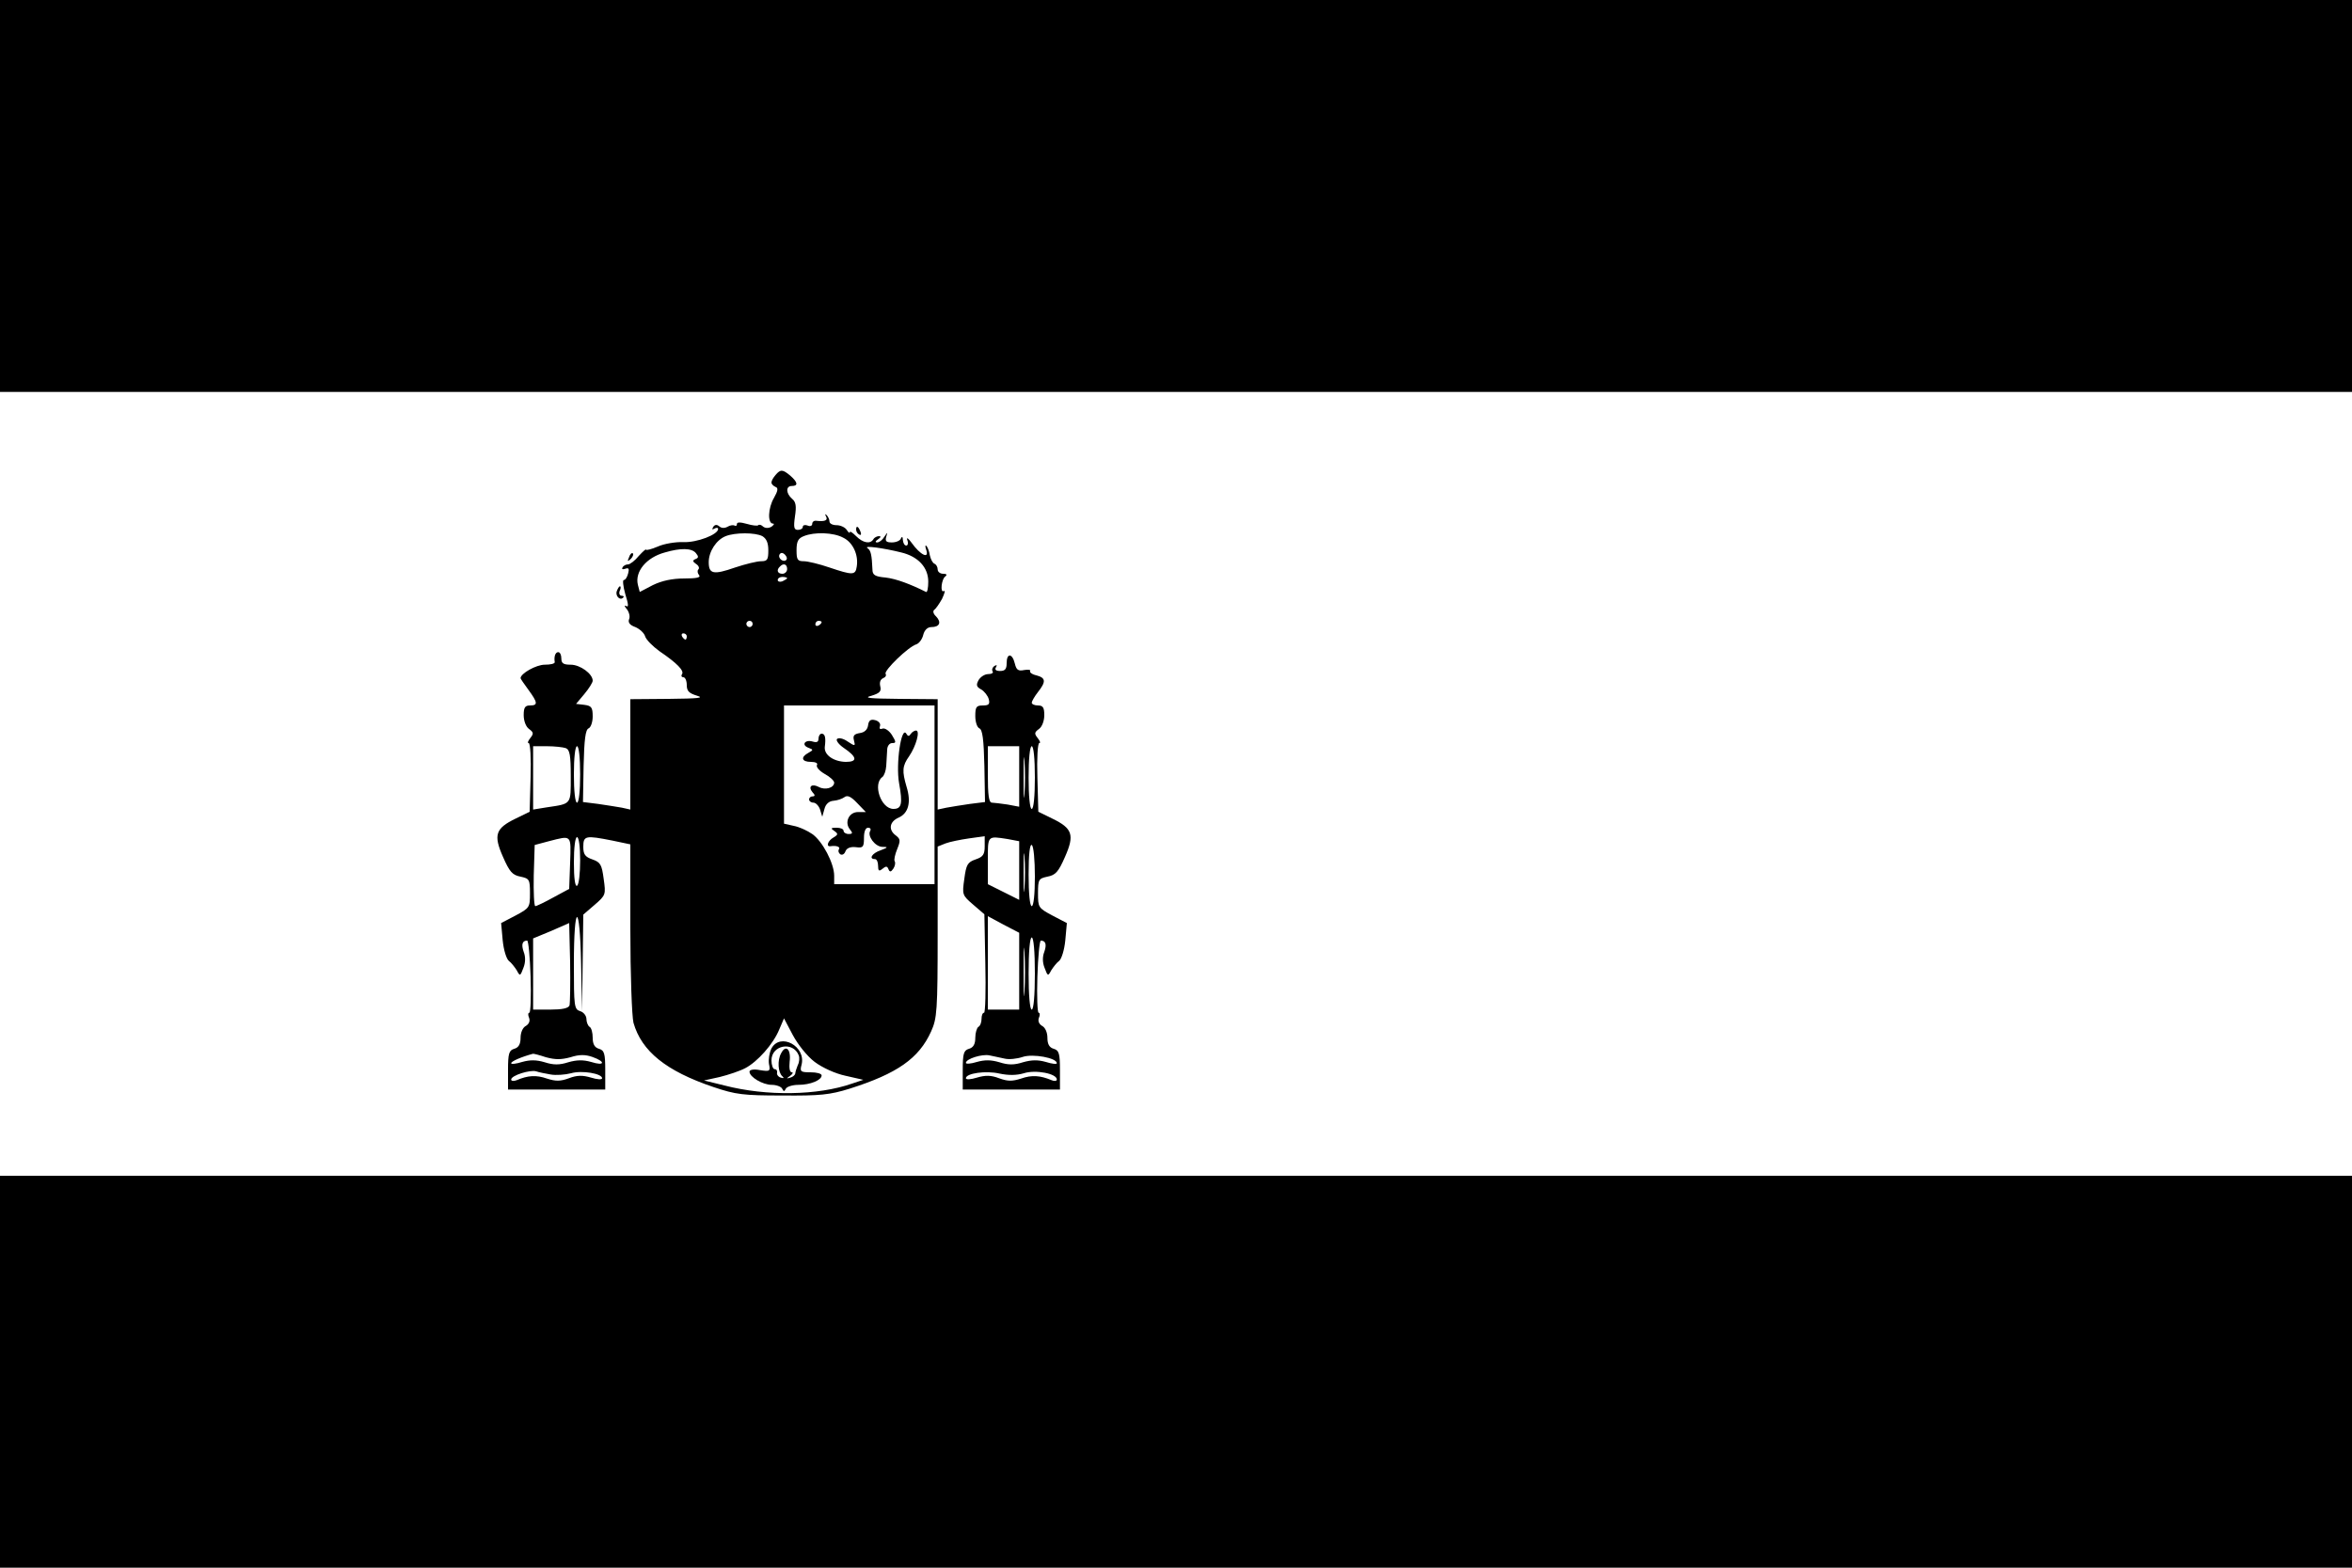 <?xml version="1.0" standalone="no"?>
<!DOCTYPE svg PUBLIC "-//W3C//DTD SVG 20010904//EN"
 "http://www.w3.org/TR/2001/REC-SVG-20010904/DTD/svg10.dtd">
<svg version="1.0" xmlns="http://www.w3.org/2000/svg"
 width="750pt" height="500pt" viewBox="0 0 750 500"
 preserveAspectRatio="xMidYMid meet">

<g transform="translate(0,500) scale(0.1,-0.1)"
fill="#000000" stroke="none">
<path d="M0 4375 l0 -625 3750 0 3750 0 0 625 0 625 -3750 0 -3750 0 0 -625z"/>
<path d="M2473 3485 c-7 -8 -13 -18 -13 -24 0 -5 6 -11 13 -14 9 -3 8 -12 -5
-35 -19 -32 -21 -82 -3 -82 5 0 3 -4 -5 -10 -9 -5 -19 -5 -26 0 -6 6 -13 8
-16 5 -2 -3 -19 -1 -36 4 -21 6 -32 6 -32 0 0 -6 -4 -8 -8 -5 -4 2 -14 1 -22
-4 -9 -5 -19 -5 -26 1 -8 7 -15 6 -20 -2 -4 -8 -3 -9 4 -5 7 4 12 3 12 -1 0
-18 -68 -44 -111 -42 -24 1 -61 -5 -81 -14 -21 -9 -38 -13 -38 -10 0 3 -10 -6
-23 -20 -12 -15 -28 -27 -34 -27 -7 0 -15 -4 -18 -10 -3 -5 0 -7 9 -4 11 4 13
0 9 -15 -3 -12 -9 -21 -14 -21 -4 0 -2 -20 5 -45 10 -32 11 -43 3 -38 -7 4 -6
-1 2 -10 7 -9 11 -24 7 -32 -4 -11 3 -19 20 -25 14 -6 28 -19 31 -29 3 -11 24
-32 46 -48 56 -38 79 -62 72 -73 -4 -6 -1 -10 4 -10 6 0 11 -11 11 -25 0 -19
7 -26 33 -34 24 -7 3 -9 -90 -10 l-123 -1 0 -176 0 -176 -27 6 c-16 3 -50 8
-76 12 l-48 6 2 115 c2 85 6 116 16 120 7 3 13 20 13 38 0 29 -4 34 -27 37
l-26 3 26 31 c15 18 27 37 27 43 0 22 -40 51 -70 51 -23 0 -30 4 -30 20 0 11
-4 20 -10 20 -9 0 -14 -14 -11 -32 0 -5 -14 -8 -32 -8 -27 0 -77 -28 -77 -43
0 -2 11 -18 25 -37 30 -41 31 -50 5 -50 -16 0 -20 -7 -20 -31 0 -18 7 -37 17
-44 15 -11 15 -15 4 -29 -7 -9 -10 -16 -5 -16 5 0 8 -49 6 -109 l-3 -110 -45
-22 c-64 -31 -71 -52 -40 -122 21 -48 30 -58 56 -63 28 -6 30 -9 30 -53 0 -45
-1 -47 -46 -71 l-46 -24 5 -55 c3 -31 12 -60 20 -66 7 -5 18 -19 25 -30 10
-19 11 -19 21 8 7 17 7 36 1 51 -8 23 -5 36 11 36 4 0 9 -52 11 -115 2 -63 0
-115 -4 -115 -4 0 -5 -7 -1 -16 4 -10 0 -20 -10 -26 -10 -5 -17 -21 -17 -38 0
-20 -6 -31 -20 -35 -17 -5 -20 -15 -20 -68 l0 -62 155 0 155 0 0 62 c0 53 -3
63 -20 68 -14 4 -20 15 -20 35 0 16 -4 32 -10 35 -5 3 -10 15 -10 25 0 10 -9
22 -20 25 -19 6 -20 15 -20 150 0 198 19 201 23 3 l3 -153 2 154 2 154 36 31
c36 31 36 33 29 83 -6 45 -10 53 -36 62 -23 8 -29 16 -29 40 0 36 7 37 93 20
l57 -12 0 -266 c0 -152 5 -282 10 -303 26 -91 104 -154 255 -205 71 -24 95
-27 220 -27 120 -1 151 2 215 22 151 48 220 96 259 182 19 42 21 65 21 318 l0
272 25 10 c13 5 47 12 75 16 l50 7 0 -32 c0 -26 -5 -34 -29 -42 -26 -9 -30
-17 -36 -62 -7 -50 -7 -52 28 -82 l36 -31 3 -157 c2 -86 0 -157 -4 -157 -5 0
-8 -9 -8 -19 0 -11 -4 -23 -10 -26 -5 -3 -10 -19 -10 -35 0 -20 -6 -31 -20
-35 -17 -5 -20 -15 -20 -68 l0 -62 155 0 155 0 0 62 c0 53 -3 63 -20 68 -14 4
-20 15 -20 35 0 17 -7 33 -17 38 -10 6 -14 16 -10 26 4 9 3 16 -1 16 -4 0 -6
52 -4 115 2 63 7 115 11 115 16 0 19 -13 11 -36 -6 -15 -6 -34 1 -51 10 -27
11 -27 21 -8 7 11 18 25 25 30 8 6 17 35 20 66 l5 55 -46 24 c-45 24 -46 26
-46 71 0 44 2 47 30 53 26 5 35 15 56 63 31 70 24 91 -40 122 l-45 22 -3 110
c-2 60 1 109 6 109 5 0 2 7 -5 16 -11 14 -11 18 4 29 10 7 17 26 17 44 0 24
-4 31 -20 31 -11 0 -20 4 -20 9 0 4 9 20 20 34 26 33 25 45 -5 53 -14 3 -23
10 -20 14 2 4 -6 5 -19 3 -19 -4 -25 0 -30 21 -8 33 -26 34 -26 1 0 -19 -5
-25 -21 -25 -13 0 -18 4 -13 12 4 7 3 8 -5 4 -6 -4 -9 -12 -6 -17 4 -5 -3 -9
-14 -9 -11 0 -25 -9 -31 -20 -8 -15 -6 -21 9 -29 10 -6 21 -20 24 -31 4 -16 0
-20 -19 -20 -21 0 -24 -5 -24 -34 0 -19 6 -36 13 -39 10 -4 14 -35 16 -120 l2
-115 -48 -6 c-26 -4 -60 -9 -75 -12 l-28 -6 0 176 0 176 -122 1 c-97 1 -116 3
-89 10 26 8 32 14 28 30 -3 12 0 22 9 26 8 3 11 9 8 14 -6 10 72 86 98 94 9 3
19 17 22 30 4 16 14 25 26 25 26 0 33 15 15 34 -9 8 -11 17 -6 21 5 3 16 19
25 35 8 17 11 28 6 25 -13 -8 -8 39 5 47 6 5 3 8 -7 8 -10 0 -18 6 -18 14 0 8
-5 16 -10 18 -6 2 -12 14 -15 27 -2 13 -7 26 -11 30 -4 3 -4 -2 -1 -11 12 -33
-18 -19 -47 22 -10 14 -16 17 -13 8 4 -10 2 -18 -3 -18 -6 0 -10 8 -11 18 0
10 -3 12 -6 5 -2 -7 -15 -13 -29 -13 -18 0 -22 4 -18 18 5 16 5 16 -6 0 -6
-10 -16 -18 -23 -18 -7 0 -6 4 3 10 9 6 10 10 3 10 -6 0 -15 -4 -18 -10 -10
-16 -33 -12 -55 10 -11 11 -20 17 -20 13 0 -5 -5 -1 -10 7 -5 8 -20 15 -32 15
-13 0 -23 5 -23 12 0 6 -4 15 -9 20 -5 5 -6 3 -2 -4 7 -13 -4 -17 -31 -14 -7
1 -13 -3 -13 -10 0 -6 -7 -9 -15 -5 -8 3 -15 1 -15 -4 0 -6 -7 -10 -16 -10
-12 0 -14 8 -9 43 5 33 3 46 -9 56 -20 17 -21 41 -1 41 21 0 19 12 -5 33 -24
20 -31 21 -47 2z m-42 -195 c13 -8 19 -21 19 -45 0 -30 -3 -35 -23 -35 -13 0
-50 -9 -83 -20 -69 -24 -84 -21 -84 17 0 34 24 71 54 83 30 12 94 12 117 0z
m258 -5 c31 -15 49 -55 43 -92 -4 -28 -13 -28 -87 -3 -32 11 -69 20 -82 20
-20 0 -23 5 -23 35 0 28 5 38 23 45 34 14 95 12 126 -5z m185 -47 c54 -13 86
-48 86 -93 0 -20 -3 -35 -7 -33 -50 25 -95 42 -129 46 -34 3 -42 8 -42 26 -2
46 -5 61 -16 68 -13 9 52 0 108 -14z m-655 -2 c9 -11 9 -15 -1 -19 -10 -4 -10
-8 2 -16 8 -5 11 -13 7 -17 -4 -4 -3 -12 2 -18 7 -8 -8 -11 -47 -11 -38 0 -71
-7 -100 -21 l-42 -22 -6 23 c-10 42 27 87 86 103 51 15 86 14 99 -2z m288 -22
c-9 -9 -28 6 -21 18 4 6 10 6 17 -1 6 -6 8 -13 4 -17z m3 -29 c0 -8 -7 -15
-15 -15 -16 0 -20 12 -8 23 11 12 23 8 23 -8z m0 -29 c0 -2 -7 -6 -15 -10 -8
-3 -15 -1 -15 4 0 6 7 10 15 10 8 0 15 -2 15 -4z m-110 -146 c0 -5 -4 -10 -10
-10 -5 0 -10 5 -10 10 0 6 5 10 10 10 6 0 10 -4 10 -10z m220 6 c0 -3 -4 -8
-10 -11 -5 -3 -10 -1 -10 4 0 6 5 11 10 11 6 0 10 -2 10 -4z m-430 -46 c0 -5
-2 -10 -4 -10 -3 0 -8 5 -11 10 -3 6 -1 10 4 10 6 0 11 -4 11 -10z m790 -505
l0 -285 -160 0 -160 0 0 27 c0 39 -37 110 -70 133 -16 11 -42 23 -59 26 l-31
7 0 188 0 189 240 0 240 0 0 -285z m-1176 149 c13 -5 16 -23 16 -89 0 -92 4
-88 -77 -100 l-43 -7 0 101 0 101 44 0 c24 0 51 -3 60 -6z m46 -84 c0 -53 -4
-90 -10 -90 -6 0 -10 37 -10 90 0 53 4 90 10 90 6 0 10 -37 10 -90z m1400 -6
l0 -97 -37 7 c-21 3 -44 6 -50 6 -10 0 -13 25 -13 90 l0 90 50 0 50 0 0 -96z
m17 -56 c-2 -29 -3 -6 -3 52 0 58 1 81 3 53 2 -29 2 -77 0 -105z m33 52 c0
-60 -4 -100 -10 -100 -6 0 -10 40 -10 100 0 60 4 100 10 100 6 0 10 -40 10
-100z m-1482 -272 l-3 -83 -50 -27 c-27 -15 -54 -28 -58 -28 -4 0 -6 44 -5 98
l3 97 45 12 c74 19 71 22 68 -69z m32 8 c0 -41 -4 -78 -10 -81 -6 -4 -10 23
-10 74 0 47 4 81 10 81 6 0 10 -31 10 -74z m1363 68 l37 -7 0 -93 0 -94 -50
25 -50 25 0 75 c0 81 -2 79 63 69z m54 -156 c-2 -29 -3 -8 -3 47 0 55 1 79 3
53 2 -26 2 -71 0 -100z m33 36 c0 -56 -4 -94 -10 -94 -6 0 -10 40 -10 101 0
64 4 98 10 94 6 -3 10 -48 10 -101z m-50 -301 l0 -123 -50 0 -50 0 0 149 0
149 50 -27 50 -26 0 -122z m-1434 -110 c-4 -9 -24 -13 -61 -13 l-55 0 0 113 0
114 58 24 57 25 3 -125 c1 -69 0 -131 -2 -138z m1451 45 c-2 -35 -3 -7 -3 62
0 69 1 97 3 63 2 -35 2 -91 0 -125z m33 57 c0 -70 -4 -115 -10 -115 -6 0 -10
45 -10 115 0 70 4 115 10 115 6 0 10 -45 10 -115z m-702 -282 c24 -18 65 -37
98 -44 l57 -13 -36 -12 c-109 -38 -272 -41 -407 -6 l-65 16 50 11 c28 7 64 19
81 28 39 20 90 77 109 124 l15 35 28 -53 c16 -30 46 -68 70 -86z m-857 15 c30
-8 48 -8 78 0 28 9 47 9 70 1 43 -15 40 -30 -4 -16 -25 7 -45 7 -73 -1 -28 -9
-47 -9 -75 0 -27 8 -47 8 -72 1 -19 -6 -35 -8 -35 -4 0 6 32 20 69 30 2 1 21
-4 42 -11z m1461 -4 c15 -4 41 -1 59 5 32 11 109 -3 109 -20 0 -4 -16 -2 -35
4 -25 7 -45 7 -73 -1 -28 -9 -47 -9 -75 0 -27 8 -47 8 -72 1 -19 -6 -35 -7
-35 -3 0 13 52 29 75 24 11 -2 32 -7 47 -10z m-1446 -51 c16 -3 46 -1 65 4 35
10 99 -1 99 -16 0 -5 -16 -4 -35 2 -27 8 -45 8 -71 -2 -27 -10 -42 -10 -70 -1
-34 12 -61 10 -96 -5 -10 -4 -18 -3 -18 2 0 13 61 32 80 26 8 -3 29 -7 46 -10z
m1509 4 c37 12 105 -1 105 -20 0 -5 -8 -6 -17 -2 -36 15 -63 17 -97 5 -28 -9
-43 -9 -70 1 -26 10 -44 10 -71 2 -19 -6 -35 -7 -35 -2 0 16 64 25 107 15 29
-6 54 -6 78 1z"/>
<path d="M2768 2686 c-2 -13 -11 -22 -26 -24 -18 -3 -23 -8 -19 -23 5 -19 4
-20 -20 -4 -14 10 -29 13 -34 8 -4 -4 5 -17 21 -28 43 -29 46 -45 7 -45 -39 1
-69 22 -67 47 4 30 1 43 -10 43 -5 0 -10 -7 -10 -16 0 -11 -6 -13 -19 -9 -24
7 -37 -11 -13 -20 16 -6 16 -7 0 -16 -26 -14 -22 -29 8 -29 14 0 23 -4 19 -10
-3 -6 7 -18 24 -28 17 -9 31 -22 31 -28 0 -17 -29 -25 -49 -14 -23 12 -35 1
-20 -17 9 -9 8 -13 0 -13 -6 0 -11 -4 -11 -10 0 -5 6 -10 14 -10 7 0 17 -10
21 -22 l7 -23 7 25 c4 16 15 25 29 26 12 1 27 6 34 11 10 8 21 3 41 -18 l28
-29 -25 0 c-29 0 -44 -33 -26 -55 10 -12 9 -15 -4 -15 -9 0 -16 5 -16 10 0 6
-10 10 -22 10 -19 0 -20 -2 -8 -10 13 -9 13 -12 -2 -21 -18 -10 -25 -30 -10
-28 19 3 33 -2 27 -10 -3 -5 -1 -12 5 -16 6 -3 13 1 16 10 4 10 16 15 33 13
23 -3 26 0 26 30 0 20 5 32 13 32 7 0 10 -4 7 -10 -10 -16 15 -50 38 -51 20 0
19 -2 -5 -11 -27 -9 -39 -28 -18 -28 6 0 10 -10 10 -21 0 -17 3 -19 14 -10 11
9 15 9 19 -1 4 -10 8 -10 16 2 5 8 7 18 4 23 -3 4 1 22 8 39 11 27 10 32 -4
43 -25 18 -21 44 8 57 32 14 41 49 26 98 -15 51 -14 67 8 98 22 32 36 82 22
82 -5 0 -13 -5 -17 -11 -5 -8 -9 -8 -14 1 -16 26 -34 -97 -23 -158 12 -66 8
-82 -18 -82 -40 0 -67 80 -35 102 5 4 11 19 12 35 1 15 2 38 3 51 0 12 7 22
16 22 13 0 13 3 -1 26 -9 14 -23 23 -30 20 -8 -3 -11 0 -8 8 3 8 -4 16 -15 19
-15 4 -21 -1 -23 -17z"/>
<path d="M2460 1656 c-7 -14 -10 -36 -8 -49 5 -24 3 -25 -29 -20 -20 4 -33 1
-33 -5 0 -17 42 -42 71 -42 15 0 30 -6 33 -12 5 -10 7 -10 12 0 3 6 21 12 40
12 38 0 74 15 74 30 0 6 -16 10 -35 10 -32 0 -35 2 -29 24 15 59 -68 104 -96
52z m87 -22 c3 -8 2 -22 -3 -31 -4 -10 -8 -22 -8 -27 -1 -5 -8 -11 -16 -13
-13 -4 -13 -3 0 6 8 6 10 11 5 11 -7 0 -9 14 -7 34 5 39 -12 56 -27 27 -13
-23 -10 -62 4 -74 6 -5 4 -7 -5 -4 -8 2 -14 10 -12 16 1 6 -2 11 -8 11 -5 0
-10 13 -10 28 0 49 69 62 87 16z"/>
<path d="M2730 3311 c0 -6 4 -13 10 -16 6 -3 7 1 4 9 -7 18 -14 21 -14 7z"/>
<path d="M2006 3223 c-6 -14 -5 -15 5 -6 7 7 10 15 7 18 -3 3 -9 -2 -12 -12z"/>
<path d="M1967 3115 c-6 -15 10 -32 20 -21 4 3 1 6 -5 6 -6 0 -9 7 -6 15 4 8
4 15 1 15 -3 0 -7 -7 -10 -15z"/>
<path d="M0 625 l0 -625 3750 0 3750 0 0 625 0 625 -3750 0 -3750 0 0 -625z"/>
</g>
</svg>

